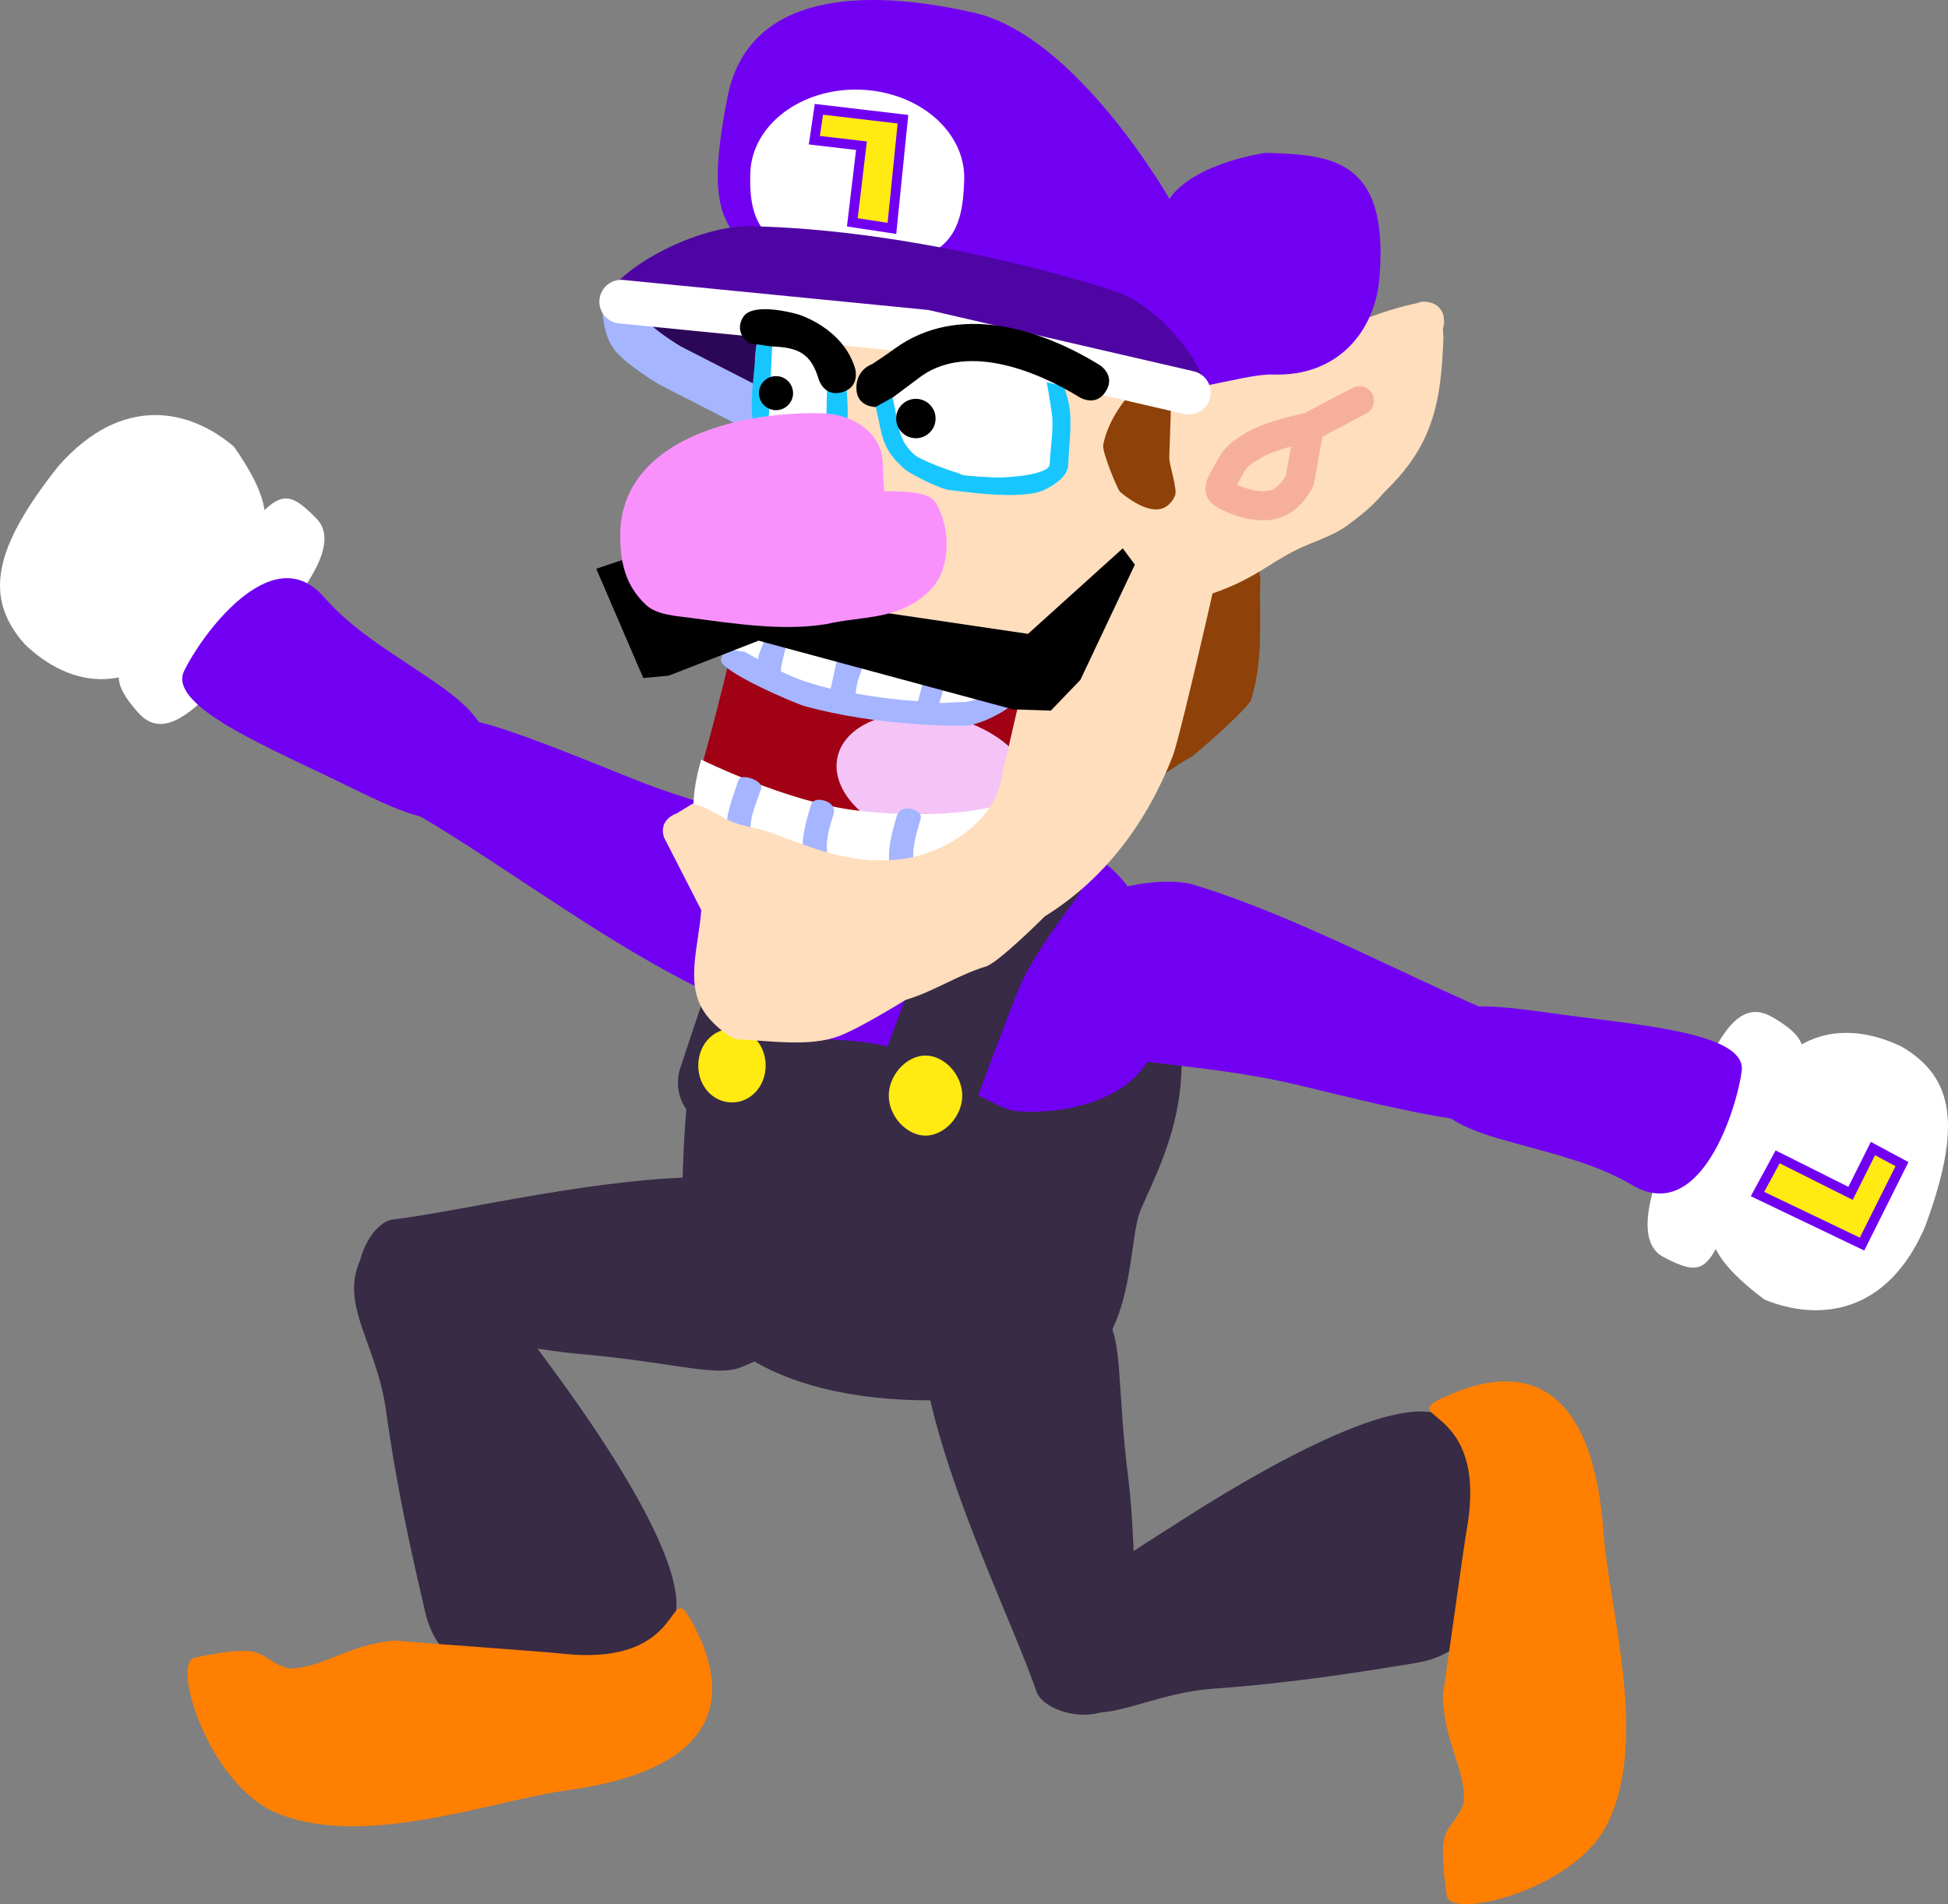 <svg version="1.1" xmlns="http://www.w3.org/2000/svg" xmlns:xlink="http://www.w3.org/1999/xlink" width="200.457" height="195.982" viewBox="0,0,200.457,195.982"><rect x="0" y="0" width="200.457" height="195.982" fill="#808080" stroke="none"/><g transform="translate(-143.919,-73.505)"><g data-paper-data="{&quot;isPaintingLayer&quot;:true}" fill-rule="nonzero" stroke-linejoin="miter" stroke-miterlimit="10" stroke-dasharray="" stroke-dashoffset="0" style="mix-blend-mode: normal"><path d="M230.003,160.675c3.603,3.634 3.805,6.861 1.911,11.635c-1.893,4.774 -11.674,4.971 -15.002,3.399c-10.344,-4.887 -20.85,-12.964 -29.987,-18.325c-0.88,-0.517 3.464,-6.726 4.662,-9.534c0.536,-1.255 14.216,4.563 18.479,6.215c8.7,3.371 18.001,4.659 19.936,6.61z" data-paper-data="{&quot;index&quot;:null}" fill="#7100f3" stroke="none" stroke-width="0" stroke-linecap="butt"/><g data-paper-data="{&quot;index&quot;:null}" stroke="none" stroke-width="0" stroke-linecap="butt"><path d="M164.933,136.753c-7.018,9.325 -13.985,7.382 -18.483,3.039c-4.143,-4.695 -3.35,-9.729 3.513,-18.354c6.527,-7.378 13.456,-5.867 18.036,-1.955c5.632,8.111 3.385,10.232 -3.066,17.271z" data-paper-data="{&quot;origRot&quot;:0}" fill="#ffffff"/><path d="M170.459,139.597c-4.623,4.753 -8.971,11.078 -12.334,7.241c-3.763,-4.293 -2.316,-5.293 5.431,-12.874c8.825,-8.636 8.602,-11.563 12.955,-7.058c2.542,2.63 -1.428,7.938 -6.051,12.691z" data-paper-data="{&quot;origRot&quot;:0}" fill="#ffffff"/><path d="M177.236,134.937c2.762,3.161 6.18,5.26 10.182,7.932c3.777,2.522 8.275,5.542 6.652,10.848c-2.263,7.399 -8.944,3.268 -16.352,-0.277c-7.408,-3.545 -16.477,-7.489 -14.854,-10.881c1.623,-3.392 8.968,-13.806 14.372,-7.622z" fill="#7100f3"/></g><path d="M229.551,204.324c-0.872,6.949 -9.572,9.977 -9.572,9.977c-2.597,0.898 -7.1,-0.628 -16.395,-1.437c-4.554,-0.397 -13.983,-2.193 -16.599,-2.944c-2.616,-0.751 -4.684,-0.302 -5.852,-3.497c-1.167,-3.195 1.253,-7.17 3.214,-7.403c7.295,-0.866 21.797,-4.534 33.236,-4.36c3.681,0.056 12.606,4.569 11.967,9.664z" data-paper-data="{&quot;index&quot;:null}" fill="#372b45" stroke="none" stroke-width="0" stroke-linecap="butt"/><g data-paper-data="{&quot;index&quot;:null}" stroke="none" stroke-width="0" stroke-linecap="butt"><path d="M187.667,239.399c-1.406,-6.058 -2.914,-12.675 -4.013,-20.649c-1.1,-7.975 -6.011,-12.023 -1.275,-17.702c5.777,-4.524 11.441,3.907 18.651,13.708c7.21,9.8 15.745,23.546 11.258,26.847c-4.487,3.301 -21.871,9.648 -24.621,-2.204z" fill="#372b45"/><path d="M163.944,244.126c7.921,-1.692 6.144,0.016 9.645,1.1c3.345,0.071 5.938,-2.394 10.891,-2.871c6.156,0.503 15.155,1.118 17.286,1.349c13.28,1.438 10.598,-8.428 13.477,-3.045c4.63,8.658 1.357,15.173 -13.067,17.125c-7.542,1.021 -21.165,6.202 -30.075,2.189c-6.728,-3.03 -10.584,-15.328 -8.156,-15.846z" fill="#ff7f01"/></g><g data-paper-data="{&quot;index&quot;:null}"><path d="M222.463,164.806c5.881,-5.723 25.943,-2.031 25.943,-2.031c14.099,0 16.502,11.071 17.106,19.561c0.106,6.743 -2.374,11.522 -4.172,15.582c-1.329,3 -0.565,11.396 -5.452,15.818c-4.887,4.422 -9.366,3.894 -16.333,3.894c-14.099,0 -25.467,-5.229 -25.467,-16.353c0,-12.068 0.481,-28.79 8.375,-36.471z" data-paper-data="{&quot;origPos&quot;:null,&quot;index&quot;:null}" fill="#372b45" stroke="none" stroke-width="0" stroke-linecap="butt"/><path d="M245.683,159.048c14.099,0 17.065,8.28 17.669,16.769c1.354,13.014 -14.205,12.431 -15.626,11.899c-2.711,-1.016 -8.834,-4.67 -10.86,-5.849c-4.52,-2.63 -21.613,-0.766 -21.613,-0.766c0,0 3.93,-14.454 7.911,-18.327c5.881,-5.723 14.895,-3.725 22.52,-3.725z" data-paper-data="{&quot;origPos&quot;:null,&quot;index&quot;:null}" fill="#7100f3" stroke="none" stroke-width="0" stroke-linecap="butt"/><path d="M238.877,186.567c0,0 3.414,-9.392 5.201,-13.708c1.536,-3.71 6.374,-10.05 6.374,-10.05" data-paper-data="{&quot;origPos&quot;:null}" fill="none" stroke="#372b45" stroke-width="10.5" stroke-linecap="round"/><path d="M239.159,182.144c1.914,0 3.781,1.964 3.781,4.122c0,2.157 -1.867,4.122 -3.781,4.122c-1.914,0 -3.781,-1.964 -3.781,-4.122c0,-2.157 1.867,-4.122 3.781,-4.122z" fill="#ffea12" stroke="none" stroke-width="0" stroke-linecap="butt"/><path d="M218.429,184.944c0,0 4.16,-12.773 5.703,-16.075c1.543,-3.302 5.075,-7.34 5.075,-7.34" data-paper-data="{&quot;origPos&quot;:null,&quot;origRot&quot;:0}" fill="none" stroke="#372b45" stroke-width="9.5" stroke-linecap="round"/><path d="M219.241,179.381c1.914,0 3.466,1.637 3.466,3.795c0,2.157 -1.552,3.795 -3.466,3.795c-1.914,0 -3.466,-1.637 -3.466,-3.795c0,-2.157 1.552,-3.795 3.466,-3.795z" data-paper-data="{&quot;origPos&quot;:null}" fill="#ffea12" stroke="none" stroke-width="0" stroke-linecap="butt"/></g><path d="M257.999,209.543c1.426,2.349 0.883,7.073 2.051,16.33c0.572,4.535 0.804,14.131 0.621,16.846c-0.182,2.716 0.692,4.643 -2.185,6.458c-2.877,1.815 -7.273,0.286 -7.914,-1.582c-2.384,-6.949 -9.027,-20.351 -11.269,-31.57c-0.721,-3.61 1.809,-13.286 6.924,-13.736c6.977,-0.613 11.771,7.254 11.771,7.254z" data-paper-data="{&quot;index&quot;:null}" fill="#372b45" stroke="none" stroke-width="0" stroke-linecap="butt"/><g data-paper-data="{&quot;index&quot;:null}" stroke="none" stroke-width="0" stroke-linecap="butt"><path d="M289.646,244.658c-6.137,1.006 -12.838,2.078 -20.868,2.653c-8.029,0.575 -12.391,5.211 -17.747,0.113c-4.136,-6.061 4.648,-11.161 14.899,-17.714c10.251,-6.553 24.526,-14.17 27.526,-9.477c3,4.693 8.196,22.455 -3.81,24.424z" fill="#372b45"/><path d="M292.81,268.639c-1.17,-8.015 0.418,-6.13 1.729,-9.552c0.29,-3.333 -2,-6.082 -2.152,-11.056c0.905,-6.11 2.108,-15.049 2.477,-17.16c2.304,-13.158 -7.716,-11.127 -2.157,-13.647c8.943,-4.054 15.229,-0.361 16.233,14.16c0.525,7.593 4.804,21.525 0.216,30.154c-3.464,6.515 -15.988,9.558 -16.346,7.101z" fill="#ff7f01"/></g><path d="M255.988,181.34c-4.092,-3.073 -4.759,-6.238 -3.577,-11.235c1.181,-4.998 10.83,-6.61 14.351,-5.537c10.943,3.336 22.509,9.806 32.325,13.787c0.946,0.384 -2.453,7.157 -3.232,10.108c-0.348,1.32 -14.727,-2.455 -19.184,-3.472c-9.096,-2.075 -18.486,-2.001 -20.684,-3.652z" data-paper-data="{&quot;index&quot;:null}" fill="#7100f3" stroke="none" stroke-width="0" stroke-linecap="butt"/><g data-paper-data="{&quot;index&quot;:null}" stroke-linecap="butt"><path d="M325.502,207.266c-7.89,-5.939 -6.42,-8.657 -2.499,-17.362c3.743,-11.053 10.968,-11.391 16.601,-8.676c5.406,3.161 6.229,8.19 2.413,18.531c-3.888,9.051 -10.941,9.787 -16.516,7.507z" data-paper-data="{&quot;origRot&quot;:0}" fill="#ffffff" stroke="none" stroke-width="0"/><path d="M315.093,202.883c-3.238,-1.702 -1.13,-7.986 1.771,-13.948c2.901,-5.962 5.049,-13.331 9.445,-10.74c4.918,2.898 3.858,4.301 -1.125,13.927c-5.676,10.966 -4.547,13.675 -10.092,10.761z" data-paper-data="{&quot;origRot&quot;:0}" fill="#ffffff" stroke="none" stroke-width="0"/><path d="M311.888,195.483c-3.613,-2.136 -7.517,-3.059 -12.154,-4.343c-4.377,-1.212 -9.595,-2.671 -9.716,-8.218c-0.169,-7.736 7.47,-5.905 15.616,-4.86c8.146,1.046 17.993,1.951 17.515,5.68c-0.479,3.729 -4.191,15.92 -11.261,11.741z" fill="#7100f3" stroke="none" stroke-width="0"/><path d="M335.53,201.55l-10.759,-5.151l2.076,-3.827l7.503,3.759l2.301,-4.614l2.991,1.605z" data-paper-data="{&quot;index&quot;:null,&quot;origRot&quot;:0}" fill="#ffea12" stroke="#7100f3" stroke-width="1"/></g><path d="M273.529,132.659c0.005,0.013 0.009,0.026 0.014,0.038c0.048,0.125 0.072,0.261 0.068,0.401c-0.143,4.274 0.361,8.186 -0.94,12.4c-0.284,0.912 -5.794,5.715 -6.224,5.944c-1.024,0.545 -3.971,2.578 -4.429,2.826c-0.535,0.288 -1.176,0.371 -1.764,0.556c-1.005,-0.034 -1.915,-0.042 -2.895,-0.278c-7.72,-1.862 1.033,-9.91 2.771,-13.387c0.552,-1.096 1.366,-1.892 2.081,-2.889c2.136,-2.981 6.301,-10.843 10.991,-6.572c0.102,0.201 0.204,0.402 0.306,0.603l0.021,0.358z" data-paper-data="{&quot;index&quot;:null}" fill="#8e4108" stroke="none" stroke-width="0.5" stroke-linecap="butt"/><path d="M206.745,106.717c-0.282,-2.148 -2.01,-4.117 4.898,-3.887c6.909,0.231 20.471,-0.008 20.365,3.163c-0.106,3.171 1.41,9.106 -5.499,8.875c-8.574,-0.287 -19.329,-4.833 -19.765,-8.151z" data-paper-data="{&quot;index&quot;:null}" fill="#2d0757" stroke="none" stroke-width="0" stroke-linecap="butt"/><g data-paper-data="{&quot;index&quot;:null}"><path d="M255.846,130.225l-8.049,31.494l-8.634,4.663l-22.999,-13.231c0,0 2.09,-7.159 3.9,-15.438c1.643,-7.517 2.266,-13.703 2.266,-13.703z" fill="#a10114" stroke="#a10114" stroke-width="0.5" stroke-linecap="round"/><path d="M250.09,155.94c-0.802,3.529 -5.925,5.373 -11.443,4.119c-5.518,-1.254 -9.34,-5.131 -8.538,-8.66c0.802,-3.529 5.925,-5.373 11.443,-4.119c5.518,1.254 9.34,5.131 8.538,8.66z" data-paper-data="{&quot;origRot&quot;:0}" fill="#f4c4f6" stroke="none" stroke-width="0" stroke-linecap="butt"/><path d="M220.505,162.422c-0.728,-0.178 -3.864,-1.219 -4.875,-3.679c-1.011,-2.461 0.45,-7.06 0.45,-7.06c0,0 8.859,4.393 15.975,5.234c11.534,1.363 17.144,-1.287 17.144,-1.287c0,0 -0.329,3.666 -2.41,5.299c-6.982,5.482 -18.697,3.349 -26.284,1.494z" fill="#ffffff" stroke="none" stroke-width="0.5" stroke-linecap="butt"/><path d="M237.395,164.358c-1.136,0.521 -1.657,-0.615 -1.657,-0.615l-0.214,-0.571c-0.354,-2.199 0.107,-3.68 0.706,-5.778c0,0 0.335,-0.952 1.537,-0.609c1.202,0.344 0.875,1.046 0.875,1.046c-0.504,1.763 -0.963,3.112 -0.652,4.933l0.019,-0.063c0,0 0.521,1.136 -0.615,1.657z" fill="#a5b5ff" stroke="none" stroke-width="0.5" stroke-linecap="butt"/><path d="M220.494,162.179c-1.222,0.262 -1.485,-0.96 -1.485,-0.96l-0.095,-0.447c-0.664,-2.612 0.153,-4.478 0.982,-6.939c0,0 0.13,-0.61 1.314,-0.211c1.185,0.399 1.055,1.009 1.055,1.009c-0.653,1.939 -1.495,3.475 -0.934,5.503l0.122,0.56c0,0 0.262,1.222 -0.96,1.485z" fill="#a5b5ff" stroke="none" stroke-width="0.5" stroke-linecap="butt"/><path d="M228.505,163.394c-1.136,0.521 -1.657,-0.615 -1.657,-0.615l-0.214,-0.571c-0.354,-2.199 0.107,-3.68 0.706,-5.778c0,0 0.166,-0.874 1.368,-0.531c1.202,0.344 1.036,1.218 1.036,1.218c-0.504,1.763 -0.955,2.862 -0.644,4.683l0.019,-0.063c0,0 0.521,1.136 -0.615,1.657z" fill="#a5b5ff" stroke="none" stroke-width="0.5" stroke-linecap="butt"/><path d="M212.237,159.67c-0.566,-1.871 1.304,-2.437 1.304,-2.437l1.636,-1c1.614,0.325 2.585,1.162 3.853,1.759c1.216,0.572 2.864,0.707 4.169,1.191c4.487,1.664 8.112,3.247 13.062,2.796c4.107,-0.32 9.698,-3.465 10.614,-7.972c0.176,-0.865 9.862,-42.445 9.856,-43.396c3.364,-0.223 14.578,5.282 16.114,4.909c-2.17,10.78 -7.349,33.393 -8.224,35.753c-2.629,6.773 -6.952,12.683 -13.179,16.54c0,0 -4.767,4.776 -6.078,5.169c-2.819,0.845 -5.34,2.571 -8.193,3.418c0,0 -0.018,0.005 -0.051,0.013c-0.033,0.01 -4.687,2.92 -6.891,3.74c-3.055,1.137 -7.115,0.454 -10.322,0.334c-0.644,0.036 -2.415,-1.31 -3.36,-2.596c-2.193,-2.984 -0.763,-6.81 -0.462,-10.709z" data-paper-data="{&quot;index&quot;:null}" fill="#ffdebd" stroke="none" stroke-width="0.5" stroke-linecap="butt"/></g><g data-paper-data="{&quot;index&quot;:null}" stroke="none" stroke-width="0.5" stroke-linecap="butt"><path d="M249.969,141.963l-2.785,4.069c0,0 -3.232,2.447 -14.745,0.962c-8.647,-1.115 -13.654,-6.033 -13.654,-6.033l3.361,-4.186z" data-paper-data="{&quot;index&quot;:null}" fill="#ffffff"/><path d="M224.94,138.894c-0.041,1.234 -0.567,2.455 -0.683,3.695c1.006,0.494 2.033,0.929 3.087,1.23c0.673,0.215 1.356,0.405 2.048,0.572c0.382,-1.444 0.936,-5.561 2.157,-5.52c1.221,0.041 1.594,1.359 1.594,1.359c-0.324,2.201 -1.102,3.043 -1.156,4.664c2.175,0.371 4.158,0.645 6.406,0.772c0.379,-1.364 0.583,-2.484 0.957,-3.682l2.275,0.076c-0.203,1.074 -0.667,2.507 -1.044,3.795c0.679,0.026 1.697,-0.106 2.374,-0.083c1.576,0.053 5.495,-2.118 6.068,-1.276c0.687,1.01 -3.866,3.795 -6.149,3.718c-0.685,-0.023 -8.575,0.067 -16.2,-2.045c-0.896,-0.256 -8.837,-3.608 -8.567,-4.799c0.27,-1.191 1.461,-0.921 1.461,-0.921l0.964,0.139c0.46,0.25 0.922,0.507 1.388,0.764c0.073,-0.854 0.806,-1.849 0.834,-2.697z" data-paper-data="{&quot;index&quot;:null}" fill="#a5b5ff"/></g><path d="M268.623,134.609c-8.159,2.799 -17.113,5.376 -20.699,5.256c0,0 -0.451,-0.015 -0.51,0.412c-2.409,0.143 -4.927,0.046 -7.191,-0.41c-2.372,-0.576 -4.957,-0.338 -7.361,-0.784c-1.488,-0.276 -2.636,-1.217 -3.964,-1.714c-3.008,-1.125 -5.344,-0.614 -8.008,-2.722c-0.494,-0.248 -0.741,-0.65 -0.86,-1.029c-0.14,-0.317 -0.22,-0.712 -0.1,-1.149c0.082,-2.195 0.587,-4.211 0.949,-6.374c0.809,-4.55 0.556,-9.426 0.711,-14.043c0.107,-3.204 0.12,-5.535 2.579,-7.642c0.302,-0.397 2.599,-0.986 2.599,-0.986c5.784,0.193 12.221,-0.354 17.897,0.788c3.316,0.669 6.58,0.713 9.749,2.054c4.063,1.719 6.772,4.502 11.218,4.651c0,0 2.945,-0.201 3.927,-0.331c2.075,-0.275 4.384,-0.019 6.317,-0.75c4.801,-1.816 8.815,-4.065 13.881,-5.135c0.319,-0.147 0.72,-0.207 1.216,-0.08c0.361,0.062 0.776,0.224 1.087,0.607c0.334,0.363 0.435,0.796 0.445,1.163c0.038,0.356 -0.008,0.652 -0.103,0.899l0.049,0.937c-0.226,6.756 -1.087,11.146 -6.079,15.929c-1.293,1.519 -2.201,2.222 -3.798,3.418c-1.514,1.134 -3.696,1.738 -5.279,2.535c-2.973,1.497 -4.349,3.015 -8.672,4.498z" data-paper-data="{&quot;index&quot;:null}" fill="#ffdebd" stroke="none" stroke-width="0.5" stroke-linecap="butt"/><path d="M222.558,116.083l-9.705,-4.97c0,0 -3.144,-1.899 -3.963,-3.036c-0.819,-1.136 -0.754,-3.509 -0.754,-3.509" data-paper-data="{&quot;index&quot;:null}" fill="none" stroke="#a5b5ff" stroke-width="4.5" stroke-linecap="round"/><path d="M251.345,112.767c-1.419,-0.072 -2.741,-0.423 -4.205,-0.472c-1.896,-0.063 -4.172,-0.511 -6.038,-0.253c-0.842,0.117 -2.125,0.042 -2.887,0.217c-0.582,0.133 -1.825,0.988 -2.381,0.882c-0.203,-0.038 -0.073,-0.52 -0.274,-0.566c-0.378,-0.087 -0.037,0.806 0.073,1.186c0.879,3.036 2.584,5.539 4.514,7.352c0.621,0.584 1.911,0.673 2.638,1.205c-0.071,0.198 2.868,0.261 3.36,0.278c1.833,0.061 5.715,-0.313 5.748,-1.308c0.054,-1.619 0.43,-3.595 0.223,-5.177c-0.154,-1.177 -0.573,-2.214 -0.77,-3.344zM252.253,110.465c0.977,0.033 0.943,1.032 0.943,1.032c-0.049,1.47 0.612,2.629 0.793,4.044c0.238,1.86 -0.081,3.939 -0.144,5.812c-0.04,1.185 -1.472,2.112 -2.478,2.583c-2.407,1.126 -8.792,0.083 -9.723,0.008c-0.931,-0.074 -4.035,-1.644 -4.599,-2.13c-2.77,-2.384 -2.235,-3.846 -3.288,-7.483c-0.68,-2.351 1.171,-2.98 3.062,-3.681c3.012,-1.116 7.234,-0.458 10.387,-0.353c1.475,0.049 2.868,0.414 4.284,0.476c0.148,-0.178 0.385,-0.32 0.762,-0.307z" data-paper-data="{&quot;index&quot;:null}" fill="#18c6ff" stroke="none" stroke-width="0.5" stroke-linecap="butt"/><path d="M241.354,109.921c2.249,-0.485 4.046,-0.093 5.883,0.25c1.838,0.343 2.778,1.076 4.187,1.455c0.197,1.13 0.585,3.301 0.739,4.478c0.207,1.582 -0.174,3.586 -0.228,5.205c-0.033,0.995 -3.939,1.392 -5.772,1.331c-0.492,-0.016 -2.283,-0.105 -3.385,-0.376c-1.102,-0.272 -4.2,-1.423 -4.821,-2.006c-1.93,-1.813 -1.491,-3.479 -2.37,-6.516c-0.11,-0.38 1.351,-1.807 2.625,-2.539c1.274,-0.732 0.892,-0.796 3.141,-1.281z" data-paper-data="{&quot;noHover&quot;:false,&quot;origItem&quot;:[&quot;Path&quot;,{&quot;applyMatrix&quot;:true,&quot;segments&quot;:[[[469.86056,340.47788],[2.90705,-0.05065],[-0.47996,2.2968]],[[468.0571,347.26415],[0.39535,-2.39679],[-0.53123,3.22051]],[[468.15973,357.86707],[0,-3.31566],[0,2.03658]],[[479.8264,360.93518],[-3.75277,0],[1.00657,0]],[[486.717,360.5969],[0.13271,0.41035],[1.52326,-1.03856]],[[492.19394,358.31293],[-1.31054,1.15106],[4.07119,-3.57579]],[[501.92903,343.58421],[-2.00456,6.15021],[0.25074,-0.76931]],[[502.15973,341.16292],[0.77893,-0.15165],[-0.41434,0.08067]],[[501.56,342.30239],[0.41704,-0.06448],[-1.14489,0.17701]],[[496.75028,340.33482],[1.18068,0.3117],[-1.54698,-0.4084]],[[490.86061,339.69435],[1.71512,0.2959],[-3.79987,-0.65558]],[[478.49306,339.79931],[3.88259,0],[-2.99782,0]]],&quot;closed&quot;:true}],&quot;index&quot;:null}" fill="#ffffff" stroke="none" stroke-width="0.5" stroke-linecap="butt"/><path d="M229.041,112.537c-0.027,0.076 -0.044,0.122 -0.044,0.122l-0.472,-0.505c-0.625,-0.721 -1.579,-1.559 -2.352,-1.585c-0.82,-0.027 -2.055,0.663 -2.606,0.249c0.002,2.091 0.336,5.554 -0.074,6.779c-0.052,0.155 -0.487,-0.126 -0.489,0.037c-0,0.008 2.244,0.075 2.442,0.082c1.018,0.034 2.934,-0.525 3.382,-0.375c0.155,0.052 -0.126,0.487 0.037,0.489c0.004,0 0.046,-1.367 0.049,-1.465c0.043,-1.276 0.085,-2.552 0.128,-3.828zM230.254,111.372c0.777,0.147 0.749,0.989 0.749,0.989c-0.042,1.27 0.472,4.462 -0.185,5.535c-1.109,1.81 -3.522,1.838 -5.438,1.774c-0.549,-0.018 -1.987,0.197 -2.442,-0.082c-2.584,-1.583 -1.407,-6.673 -1.318,-9.334c0.046,-1.365 0.516,-2.757 1.615,-2.763c2.425,-0.013 4.985,1.554 6.718,3.328z" data-paper-data="{&quot;index&quot;:null}" fill="#18c6ff" stroke="none" stroke-width="0.5" stroke-linecap="butt"/><path d="M226.243,108.474c0.773,0.026 2.798,4.163 2.798,4.163c0,0 -0.047,2.482 -0.089,3.758c-0.003,0.098 -0.054,1.474 -0.058,1.474c-0.163,-0.002 -2.438,-0.071 -3.457,-0.105c-0.198,-0.007 -2.466,-0.085 -2.466,-0.093c0.002,-0.163 0.43,-8.937 0.43,-8.937c0,0 2.023,-0.288 2.842,-0.261z" data-paper-data="{&quot;noHover&quot;:false,&quot;origItem&quot;:[&quot;Path&quot;,{&quot;applyMatrix&quot;:true,&quot;segments&quot;:[[[515.49306,341.5323],[0.04917,0.15701],[0,2.61264]],[[515.49306,349.37022],[0,-2.61264],[0,0.20016]],[[515.49306,352.37022],[-0.00844,-0.0002],[0.33438,0.00784]],[[515.60246,351.37279],[-0.32053,0.09557],[0.92664,-0.27628]],[[522.49306,352.37022],[-2.08504,0],[0.4057,0]],[[527.49306,352.37022],[-0.00039,0.0167],[0.00784,-0.33438]],[[526.49563,352.26082],[0.09557,0.32053],[-0.75555,-2.53413]],[[526.80695,338.39],[-0.14773,4.27747],[-1.15693,0.81042]],[[521.49306,337.70356],[1.67827,0],[-1.5826,0]],[[516.57394,340.78444],[1.32792,-1.43284],[0,0]],[515.57394,341.78444]],&quot;closed&quot;:true}],&quot;index&quot;:null}" fill="#ffffff" stroke="none" stroke-width="0.5" stroke-linecap="butt"/><path d="M278.64,117.538l-0.971,5.426c0,0 -0.999,2.152 -2.887,2.517c-1.888,0.364 -4.205,-0.642 -4.808,-1.032c-0.603,-0.39 -0.788,-0.555 0.068,-2.03c0.856,-1.475 0.851,-1.913 2.907,-3.097c2.055,-1.184 5.668,-1.843 5.668,-1.843l5.188,-2.73" data-paper-data="{&quot;index&quot;:null}" fill="none" stroke="#f6b09a" stroke-width="3" stroke-linecap="round"/><path d="M238.233,114.555c0.56,0.019 1.059,0.263 1.414,0.642c0.355,0.378 0.565,0.892 0.547,1.452c-0.019,0.559 -0.263,1.058 -0.642,1.412c-0.38,0.355 -0.894,0.565 -1.454,0.546c-0.56,-0.019 -1.059,-0.263 -1.414,-0.642c-0.355,-0.379 -0.565,-0.892 -0.547,-1.452c0.019,-0.559 0.263,-1.058 0.642,-1.412c0.38,-0.355 0.894,-0.565 1.454,-0.546z" data-paper-data="{&quot;index&quot;:null}" fill="#000000" stroke="none" stroke-width="1.057" stroke-linecap="butt"/><path d="M218.776,83.518c1.876,-9.629 11.727,-11.784 25.346,-8.712c10.58,2.386 20.131,19.158 20.131,19.158c2.637,-3.768 9.938,-4.729 9.938,-4.729c6.597,0.221 12.696,0.472 11.68,12.84c-0.46,5.607 -4.341,10.198 -10.938,9.977c-3.226,-0.108 -10.874,2.755 -13.791,1.374c-11.11,-5.26 -24.957,-4.448 -35.3,-11.089c-7.099,-4.558 -9.679,-5.411 -7.066,-18.82z" data-paper-data="{&quot;index&quot;:null}" fill="#7100f3" stroke="none" stroke-width="0" stroke-linecap="butt"/><path d="M232.433,82.734c6.078,0.203 10.871,4.366 10.706,9.298c-0.165,4.932 -1.089,9.208 -11.303,8.562c-9.675,-0.611 -10.871,-4.366 -10.706,-9.298c0.165,-4.932 5.226,-8.765 11.303,-8.562z" data-paper-data="{&quot;index&quot;:null}" fill="#ffffff" stroke="none" stroke-width="0" stroke-linecap="butt"/><path d="M236.836,85.775l-1.134,11.236l-4.075,-0.62l0.939,-7.889l-4.848,-0.568l0.469,-3.179z" data-paper-data="{&quot;index&quot;:null,&quot;origRot&quot;:0}" fill="#ffea12" stroke="#7100f3" stroke-width="1" stroke-linecap="butt"/><path d="M207.913,131.154l6.012,5.416l10.224,-3.57l11.287,3.637l14.272,2.107l9.747,-8.801l1.248,1.671l-5.612,11.873l-3.039,3.158l-3.907,-0.131l-26.166,-7.068l-9.247,3.602l-2.616,0.239l-4.84,-11.244z" data-paper-data="{&quot;index&quot;:null}" fill="#000000" stroke="#ff0000" stroke-width="0" stroke-linecap="round"/><path d="M263.322,111.536c1.221,0.041 1.18,1.262 1.18,1.262l-0.171,0.348c0.149,0.315 0.138,0.629 0.138,0.629c-0.076,2.279 -0.152,4.558 -0.229,6.837c-0.022,0.668 0.874,3.304 0.598,3.902c-1.187,2.568 -3.791,1.173 -5.686,-0.405c-0.351,-0.503 -1.837,-4.13 -1.709,-4.807c0.397,-2.114 1.817,-4.404 3.384,-5.872c0.072,-0.345 1.587,-1.924 2.494,-1.894z" data-paper-data="{&quot;index&quot;:null}" fill="#8e4108" stroke="none" stroke-width="0.5" stroke-linecap="butt"/><path d="M221.168,96.79c15.218,0.298 31.499,4.709 37.366,6.647c4.855,1.604 8.949,7.306 9.568,10.09c0.168,0.753 -9.929,-2.821 -15.036,-3.499c-10.509,-1.396 -46.647,-4.24 -46.814,-4.993c-0.619,-2.785 8.695,-8.367 14.916,-8.245z" data-paper-data="{&quot;index&quot;:null}" fill="#4f05a3" stroke="none" stroke-width="0" stroke-linecap="butt"/><path d="M207.846,104.558l31.254,3.077l27.155,6.279" data-paper-data="{&quot;index&quot;:null}" fill="none" stroke="#ffffff" stroke-width="4.5" stroke-linecap="round"/><path d="M232.044,113.458c-0.02,-1.955 1.624,-2.476 1.624,-2.476c0,0 1.506,-0.987 2.342,-1.611c6.524,-4.695 14.906,-2.095 21.074,1.708c0,0 1.664,1.026 0.638,2.69c-1.026,1.664 -2.69,0.638 -2.69,0.638c-4.618,-2.847 -11.906,-5.713 -16.684,-1.903c-0.836,0.624 -1.671,1.248 -2.507,1.872l-1.823,1.018c0,0 -1.955,0.02 -1.974,-1.935z" data-paper-data="{&quot;index&quot;:null}" fill="#000000" stroke="none" stroke-width="0.5" stroke-linecap="butt"/><path d="M220.382,106.153c1.012,-1.673 5.677,-0.288 5.677,-0.288c0,0 4.609,1.364 5.857,5.574c0,0 0.556,1.874 -1.318,2.43c-1.874,0.556 -2.43,-1.318 -2.43,-1.318c-0.801,-2.701 -2.124,-3.297 -4.876,-3.389l-2.249,-0.325c0,0 -1.673,-1.011 -0.661,-2.684z" data-paper-data="{&quot;index&quot;:null}" fill="#000000" stroke="none" stroke-width="0.5" stroke-linecap="butt"/><path d="M225.055,112.771c0.307,0.328 0.489,0.772 0.473,1.256c-0.016,0.484 -0.227,0.916 -0.556,1.222c-0.329,0.307 -0.774,0.489 -1.258,0.473c-0.485,-0.016 -0.917,-0.227 -1.224,-0.556c-0.307,-0.328 -0.489,-0.772 -0.473,-1.256c0.016,-0.484 0.227,-0.916 0.556,-1.222c0.329,-0.307 0.774,-0.489 1.258,-0.473c0.485,0.016 0.917,0.227 1.224,0.556z" data-paper-data="{&quot;index&quot;:null}" fill="#000000" stroke="none" stroke-width="1.057" stroke-linecap="butt"/><path d="M234.92,124.1c0.248,-0.042 0.421,-0.037 0.421,-0.037c1.252,0.042 4.064,-0.047 4.822,1.127c1.566,2.43 1.715,6.799 -0.501,9.028c-3.153,3.171 -6.854,2.634 -10.728,3.524c-4.42,0.731 -9.496,-0.05 -13.903,-0.64c-1.416,-0.19 -3.511,-0.296 -4.611,-1.315c-2.245,-2.08 -2.713,-4.624 -2.676,-7.524c0.329,-9.835 12.893,-12.478 20.899,-12.211c2.386,0.08 5.061,1.305 5.882,3.773c0.372,1.117 0.231,2.867 0.396,4.274z" data-paper-data="{&quot;index&quot;:null}" fill="#f991fd" stroke="none" stroke-width="0.5" stroke-linecap="butt"/></g></g></svg>